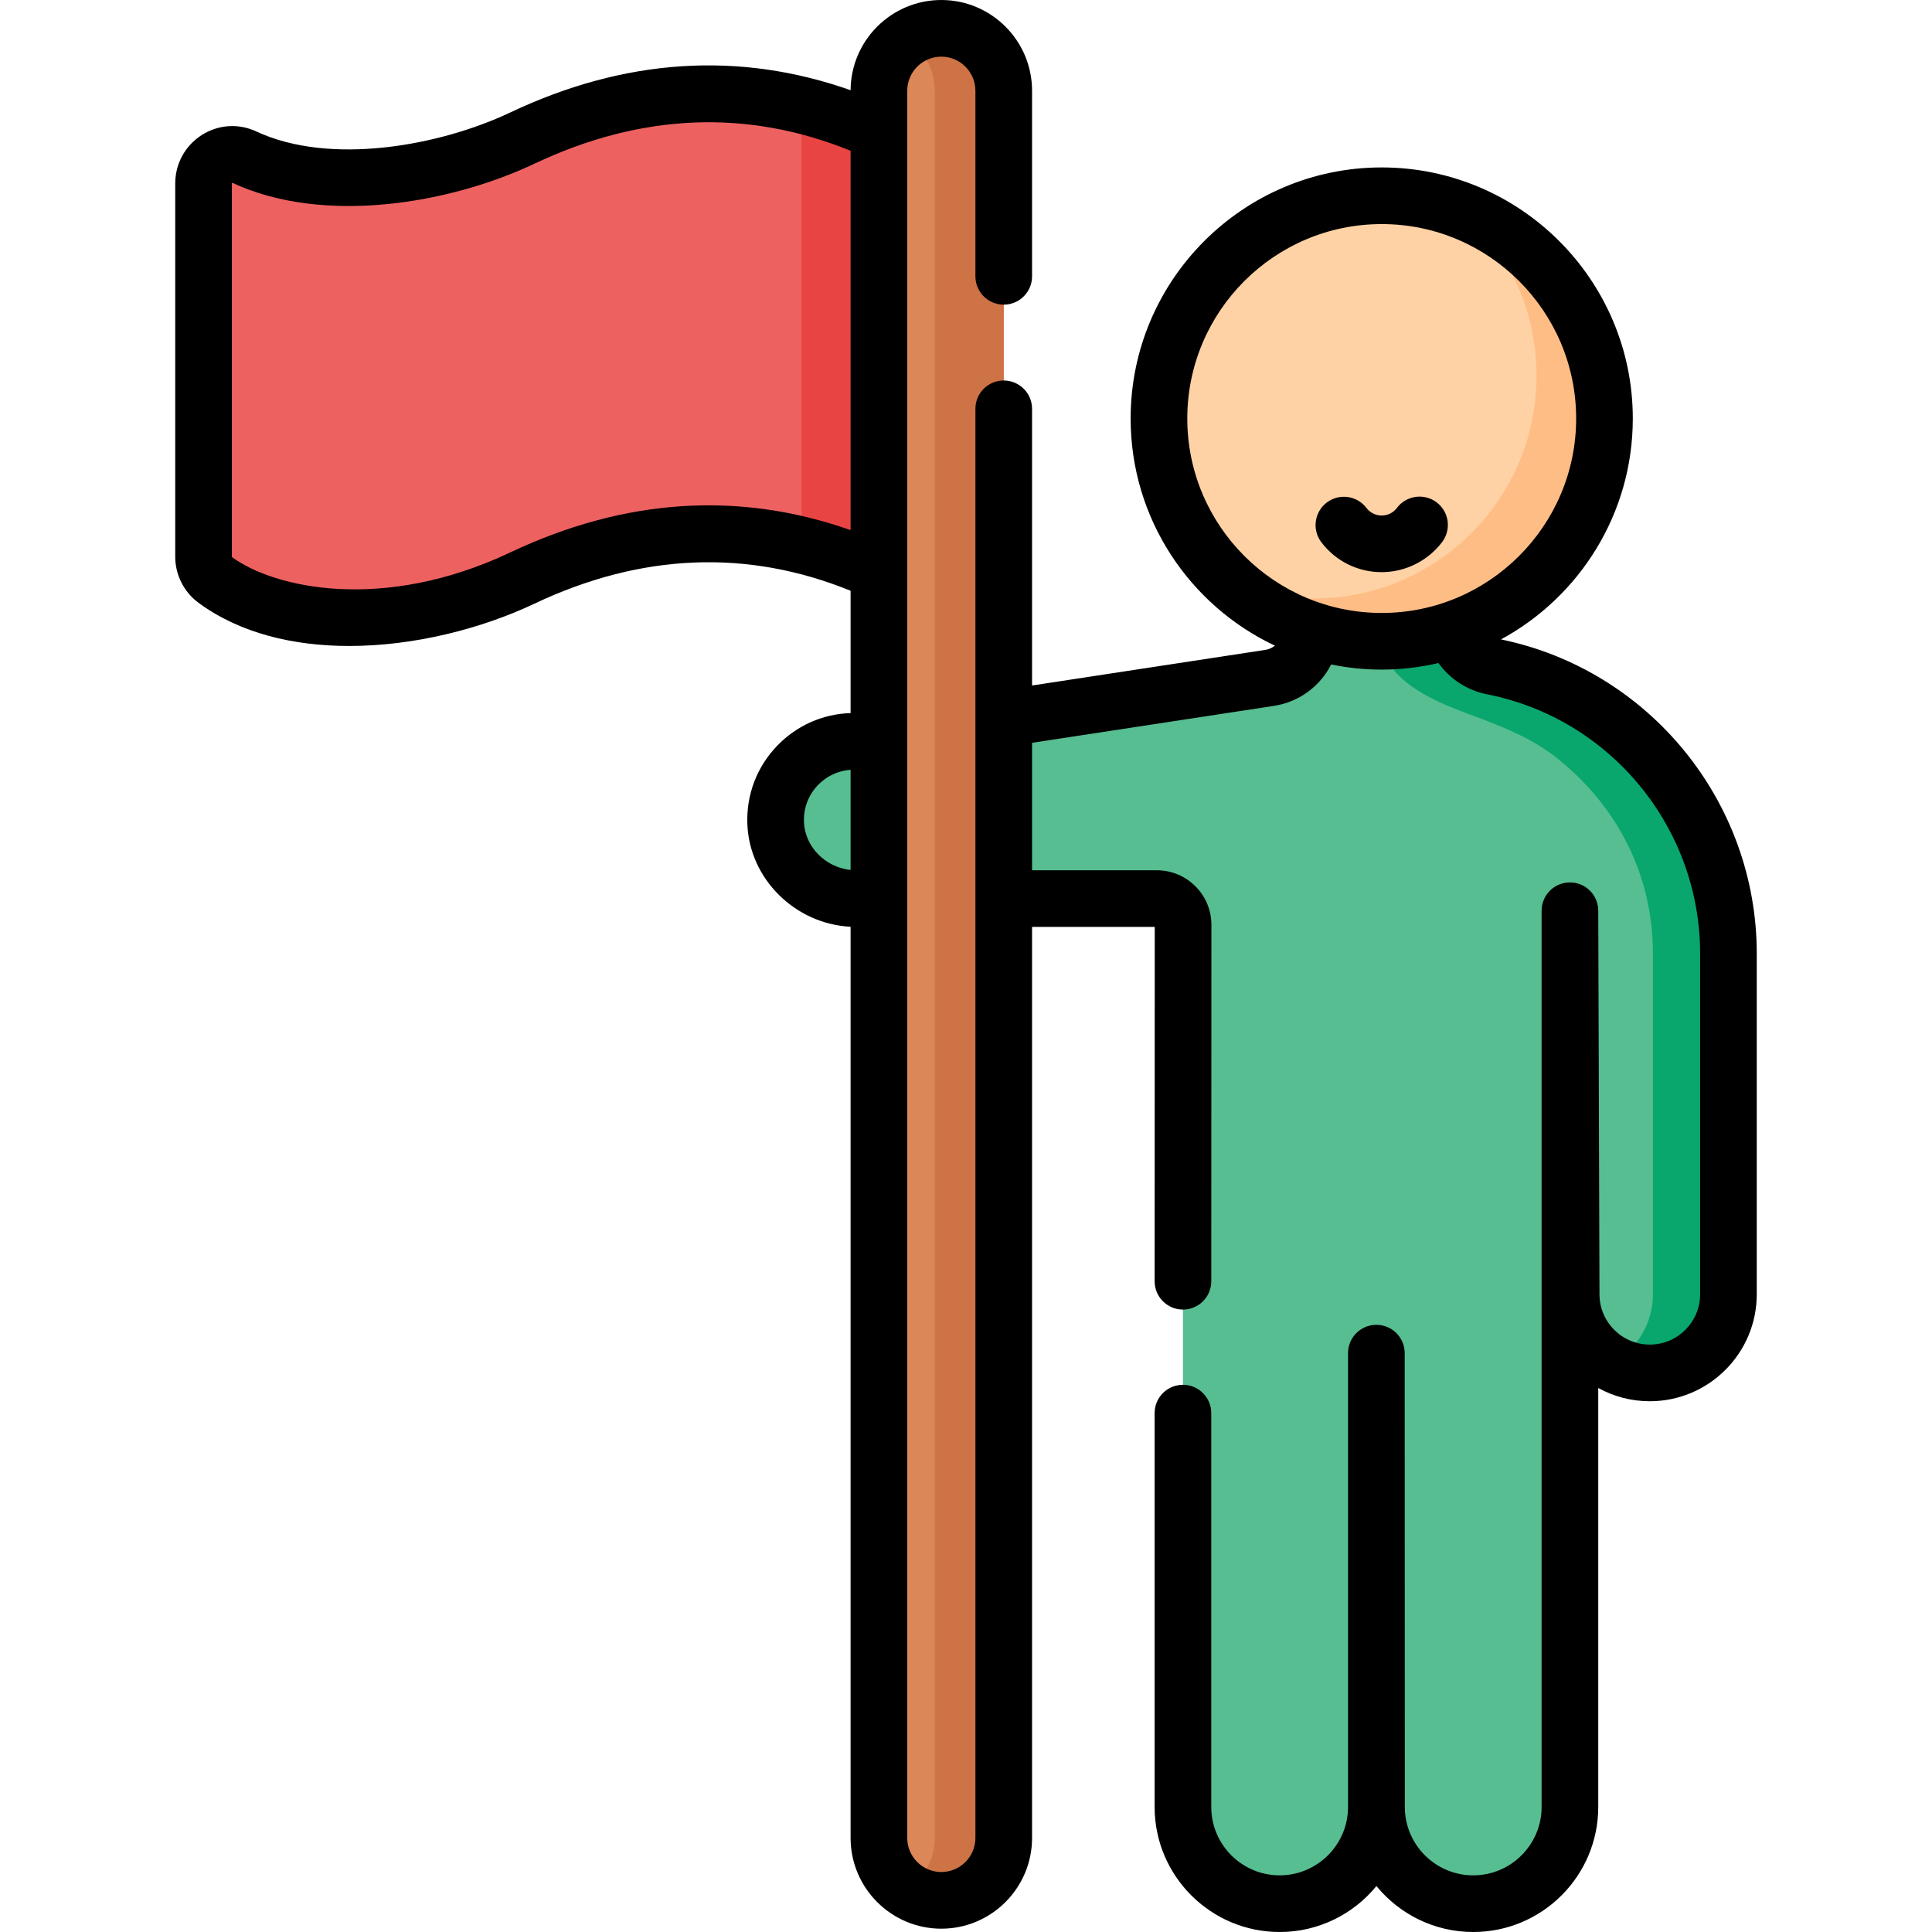 <svg id="Capa_1" enable-background="new 0 0 511.946 511.946" height="512" viewBox="0 0 511.946 511.946" width="512" xmlns="http://www.w3.org/2000/svg"><g><g><path d="m395.523 176.625c-6.188-1.219-10.711-6.538-10.711-12.845v-.099h-37.362v3.049c0 6.45-4.71 11.934-11.087 12.908l-110.003 16.793c-11.762 0-21.249 9.744-20.827 21.6.402 11.293 10.026 20.08 21.326 20.08h11.111 68.557c3.854 0 6.975 3.129 6.965 6.982l-.033 13.622v220.098c0 14.154 11.474 25.627 25.627 25.627 14.153 0 25.627-11.474 25.627-25.627h.035c0 14.154 11.474 25.627 25.627 25.627s25.627-11.474 25.627-25.627l.322-135.856c0 11.51 9.331 20.84 20.84 20.84 11.51 0 20.84-9.331 20.84-20.84v-90.245c.003-37.676-26.863-69.071-62.481-76.087z" fill="#57be92"/></g><g><path d="m458.006 252.711v90.248c0 11.509-9.327 20.836-20.836 20.836-3.623 0-7.035-.921-10.008-2.552 6.455-3.543 10.828-10.398 10.828-18.284v-90.248c0-20.976-9.497-39.13-25.399-51.809-6.596-5.259-14.381-8.348-22.267-11.259-7.297-2.693-17.518-6.57-22.127-13.66-2.342-3.623-3.403-7.916-3.403-12.199v-.1h20.015v.1c0 6.305 4.523 11.619 10.708 12.84 35.628 7.015 62.489 38.409 62.489 76.087z" fill="#09a76d"/></g><g><circle cx="366.131" cy="110.899" fill="#fed2a4" r="59.026"/></g><g><path d="m425.161 110.904c0 32.595-26.43 59.025-59.035 59.025-15.382 0-29.392-5.885-39.89-15.532 6.765 2.702 14.151 4.183 21.877 4.183 32.605 0 59.035-26.42 59.035-59.025 0-17.213-7.376-32.715-19.145-43.503 21.776 8.697 37.158 29.973 37.158 54.852z" fill="#ffbd86"/></g><g><path d="m249.434 503.562c9.134 0 16.538-7.404 16.538-16.538v-462.981c0-9.134-7.404-16.538-16.538-16.538-9.134 0-16.538 7.404-16.538 16.538v462.981c0 9.134 7.404 16.538 16.538 16.538z" fill="#dc8758"/></g><g><path d="m265.97 24.048v462.98c0 9.127-7.405 16.533-16.533 16.533-3.382 0-6.525-1.011-9.137-2.752 4.463-2.972 7.395-8.036 7.395-13.78v-462.981c0-5.754-2.932-10.818-7.395-13.79 2.612-1.741 5.754-2.752 9.137-2.752 9.128-.001 16.533 7.405 16.533 16.542z" fill="#ce7345"/></g><g><path d="m53.939 147.519c0 2.427 1.147 4.719 3.103 6.157 22.531 16.57 59.598 9.799 81.359-.499 30.971-14.657 62.901-16.001 94.495-1.581v-116.582c-31.594-14.419-63.524-13.075-94.495 1.581-19.442 9.201-51.104 15.586-73.699 5.023-5.018-2.345-10.763 1.436-10.763 6.975z" fill="#ee6161"/></g><g><path d="m232.895 35.016v116.578c-6.825-3.112-13.66-5.494-20.506-7.155v-116.578c6.846 1.661 13.681 4.043 20.506 7.155z" fill="#e94444"/></g><g><path d="m380.675 133.11c-3.309-2.497-8.016-1.837-10.512 1.47-.969 1.284-2.444 2.02-4.047 2.02-1.595 0-3.065-.731-4.034-2.004-2.509-3.299-7.219-3.939-10.518-1.431-3.299 2.509-3.94 7.218-1.431 10.518 3.832 5.038 9.657 7.928 15.982 7.928 6.262 0 12.254-2.987 16.029-7.989 2.498-3.309 1.839-8.015-1.469-10.512z"/><path d="m397.739 169.43c20.78-11.267 34.924-33.278 34.924-58.531 0-36.686-29.846-66.532-66.532-66.532s-66.532 29.846-66.532 66.532c0 26.568 15.658 49.538 38.226 60.194-.731.573-1.612.975-2.594 1.125l-61.753 9.427v-73.313c0-4.145-3.36-7.506-7.506-7.506-4.145 0-7.506 3.36-7.506 7.506v378.692c0 4.98-4.052 9.032-9.032 9.032s-9.032-4.052-9.032-9.032v-462.98c0-4.98 4.052-9.032 9.032-9.032s9.032 4.052 9.032 9.032v49.179c0 4.145 3.36 7.506 7.506 7.506 4.145 0 7.506-3.36 7.506-7.506v-49.179c-.001-13.258-10.787-24.044-24.044-24.044-13.211 0-23.964 10.71-24.04 23.903-29.555-10.424-59.846-8.459-90.204 5.907-18.673 8.838-47.704 14.174-67.311 5.008-4.659-2.177-10.042-1.821-14.401.953-4.412 2.808-7.045 7.6-7.045 12.821v98.926c0 4.804 2.303 9.366 6.162 12.204 11.073 8.143 25.285 11.449 39.937 11.449 17.216 0 35.038-4.564 49.079-11.209 28.301-13.393 56.461-14.532 83.779-3.422v32.408c-7.394.246-14.263 3.288-19.429 8.641-5.389 5.585-8.205 12.939-7.929 20.709.518 14.581 12.65 26.53 27.358 27.281v241.445c0 13.258 10.786 24.044 24.044 24.044s24.044-10.786 24.044-24.044v-241.407h32.509l-.032 93.89c0 4.145 3.36 7.506 7.506 7.506s7.506-3.36 7.506-7.506l.034-94.395c.009-3.872-1.491-7.514-4.226-10.255-2.734-2.741-6.372-4.251-10.245-4.251h-33.051v-33.776l64.019-9.773c6.793-1.037 12.324-5.239 15.233-10.982 4.33.889 8.812 1.356 13.402 1.356 5.17 0 10.198-.612 15.032-1.734 3.001 4.176 7.55 7.236 12.909 8.291 32.698 6.441 56.429 35.344 56.429 68.723v90.245c0 7.353-5.982 13.335-13.335 13.335s-13.335-5.982-13.335-13.335l-.322-101.652c-.015-4.14-3.371-7.502-7.519-7.479-4.14.007-7.492 3.366-7.492 7.506v237.481c0 9.992-8.129 18.121-18.122 18.121-9.992 0-18.122-8.129-18.122-18.123l-.035-120.253c-.001-4.145-3.362-7.504-7.507-7.504-4.145.001-7.505 3.361-7.505 7.506v120.253c0 9.992-8.129 18.121-18.122 18.121s-18.122-8.129-18.122-18.121v-104.362c0-4.145-3.36-7.506-7.506-7.506s-7.506 3.36-7.506 7.506v104.363c0 18.269 14.863 33.133 33.133 33.133 10.326 0 19.564-4.748 25.645-12.176 6.081 7.427 15.319 12.176 25.645 12.176 18.27 0 33.133-14.863 33.133-33.133v-111.022c4.053 2.238 8.709 3.512 13.657 3.512 15.63 0 28.346-12.716 28.346-28.346v-90.245c.001-40.269-28.457-75.159-67.773-83.282zm-172.349 61.094c-6.709-.704-12.121-6.155-12.356-12.76-.13-3.662 1.194-7.125 3.729-9.752 2.31-2.394 5.346-3.794 8.627-4.028zm0-90.051c-29.553-10.421-59.845-8.444-90.2 5.92-33.651 15.926-62.513 9.465-73.702 1.236-.022-.016-.044-.059-.044-.11v-98.926c0-.107.077-.153.091-.169 24.131 11.273 57.604 5.591 80.075-5.044 28.302-13.393 56.462-14.542 83.779-3.431v100.524zm140.741 21.947c-28.409 0-51.52-23.112-51.52-51.521s23.112-51.521 51.52-51.521 51.521 23.112 51.521 51.521-23.113 51.521-51.521 51.521z"/></g></g></svg>